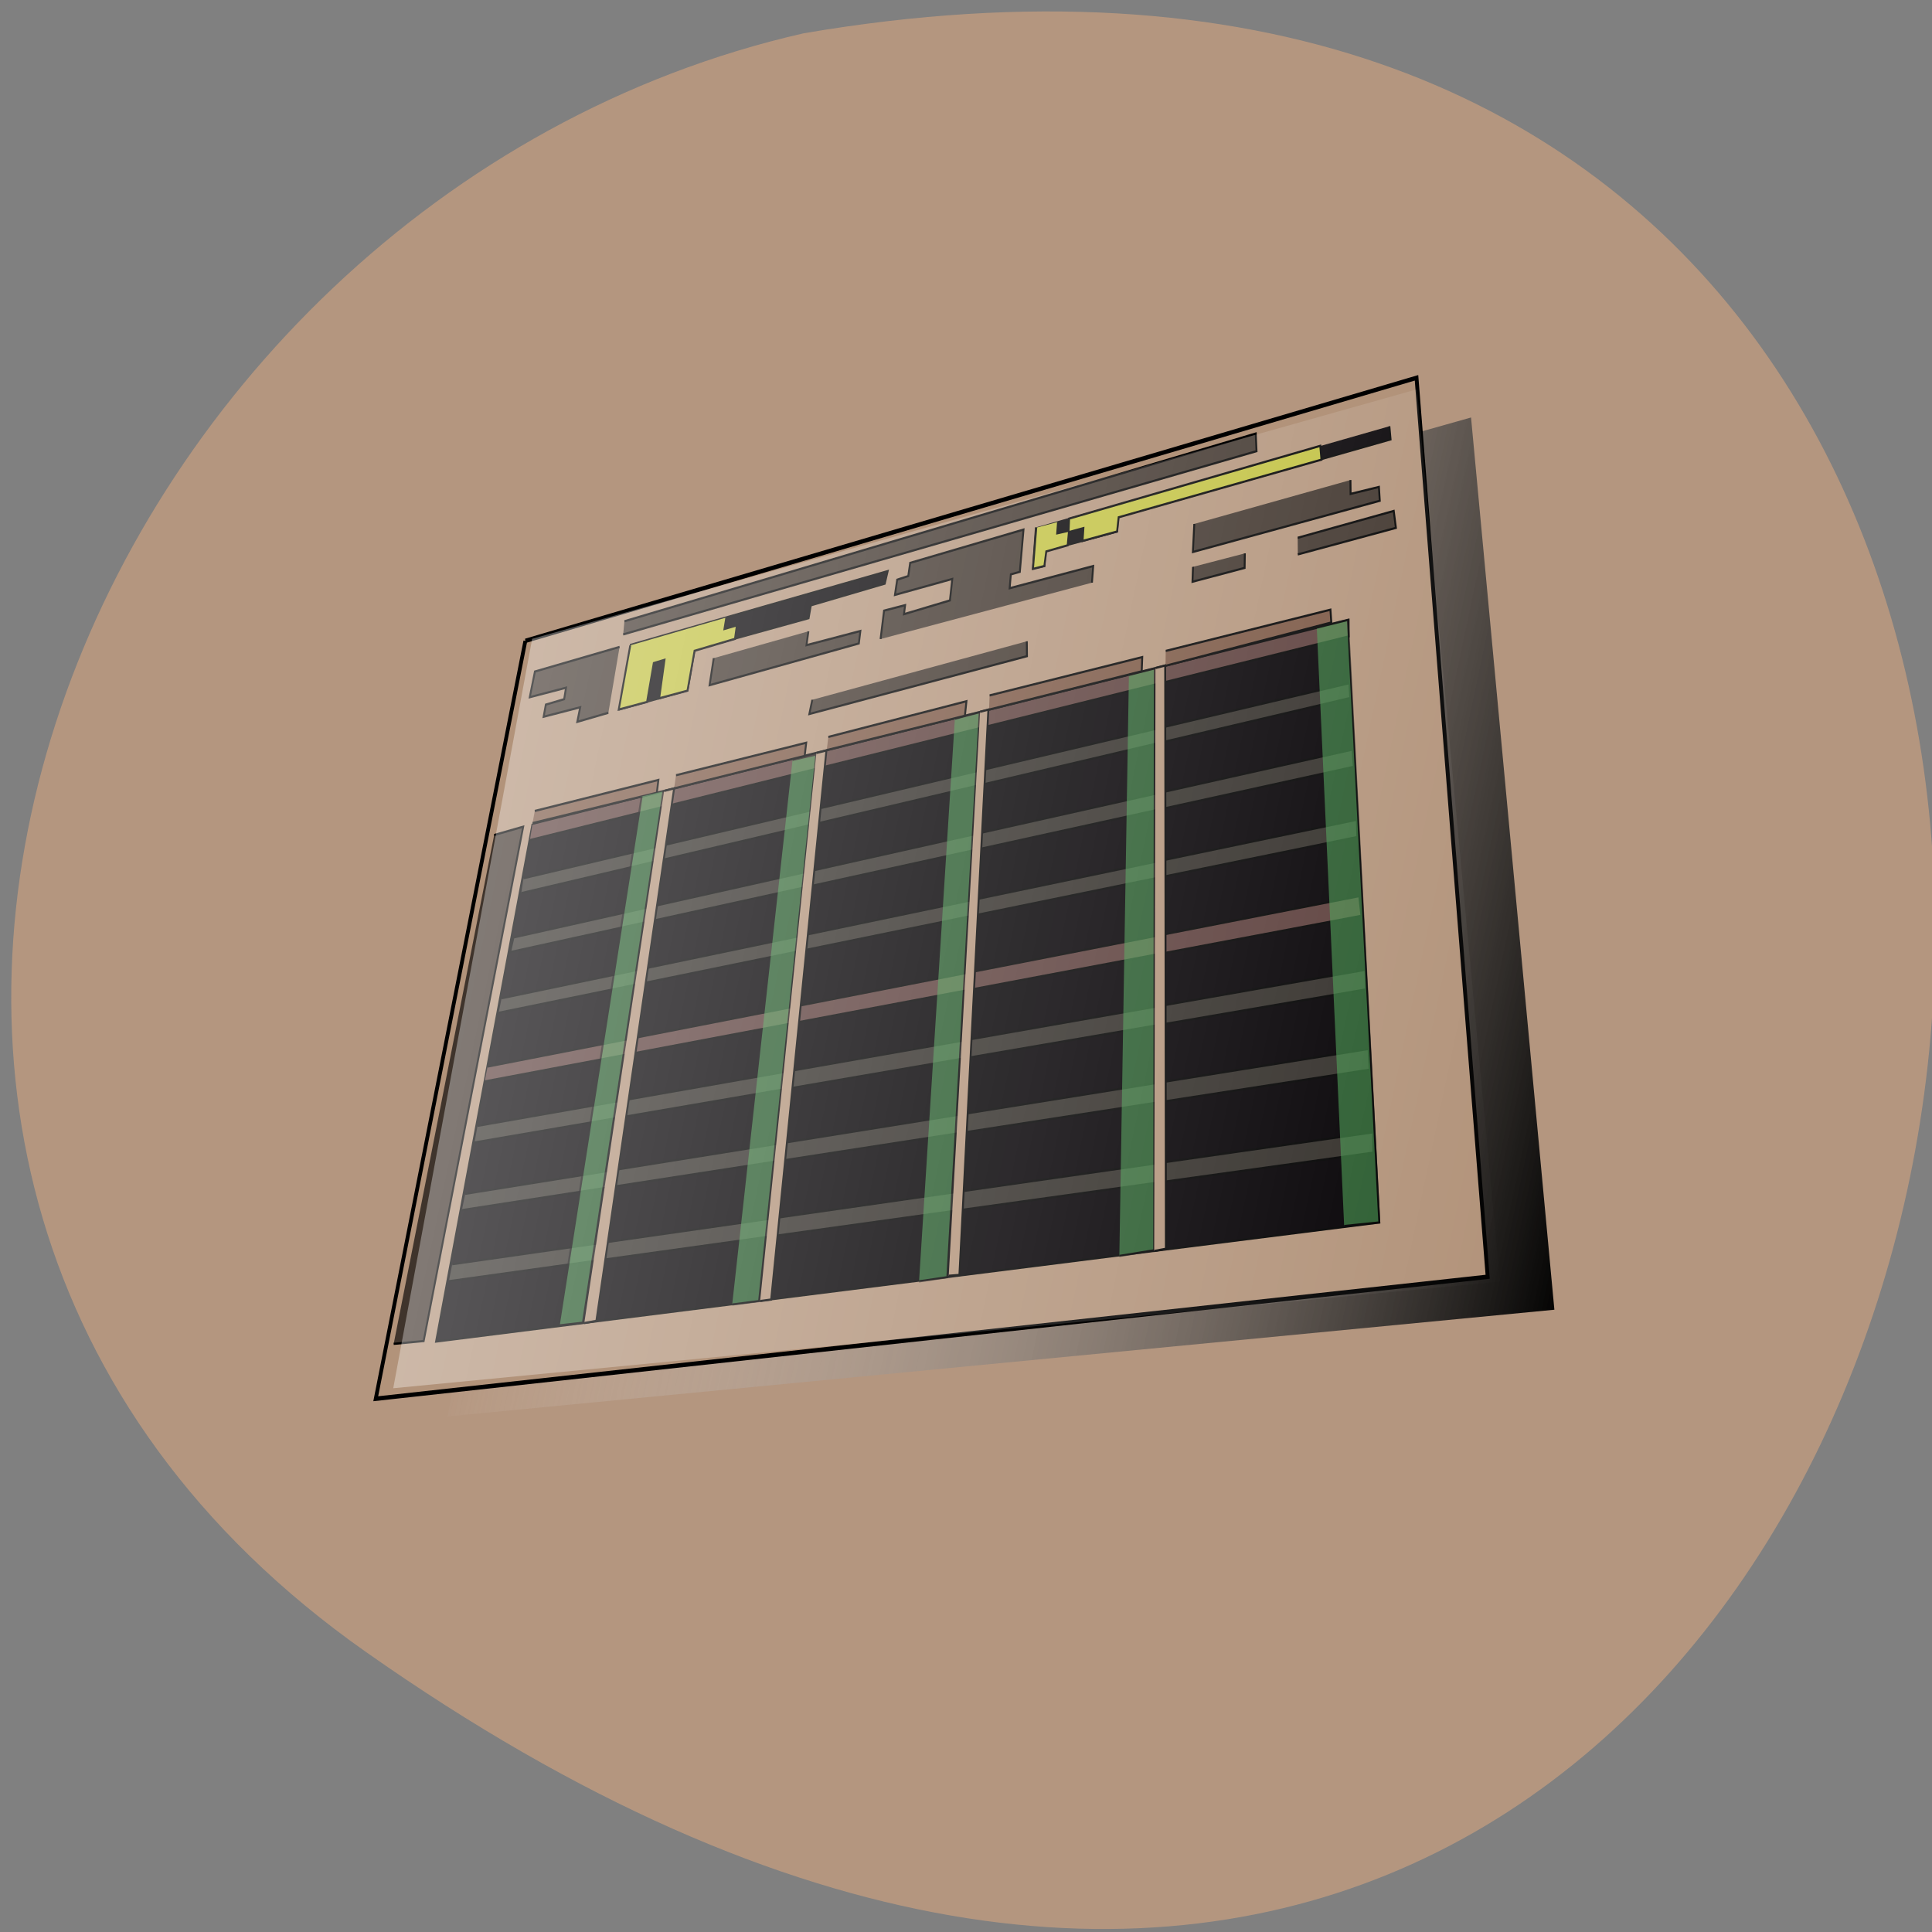 <svg xmlns="http://www.w3.org/2000/svg" xmlns:xlink="http://www.w3.org/1999/xlink" viewBox="0 0 22 22"><rect x="0" y="0" width="22" height="22" fill="#808080" stroke="none"/><defs><g id="4" clip-path="url(#3)"><path d="m 286.71 352.85 l 14.844 298.98 l 15.257 -3.845 l -16.691 -300.06" transform="matrix(0.017 0.003 -0.004 0.02 3.844 1.152)" fill="#44994c" fill-rule="evenodd" stroke="#000" stroke-width="1.25"/></g><g id="7" clip-path="url(#6)"><path d="m 379.61 318.1 l 14.701 -5.335 l 33.675 306.21 l -16.951 4.513" transform="matrix(0.017 0.003 -0.004 0.02 3.844 1.152)" fill="#44994c" fill-rule="evenodd" stroke="#000" stroke-width="1.25"/></g><g id="A" clip-path="url(#9)"><path d="m 479.3 279.7 l 15.242 -6.02 l 52.15 313.89 l -17.756 5.04" transform="matrix(0.017 0.003 -0.004 0.02 3.844 1.152)" fill="#44994c" fill-rule="evenodd" stroke="#000" stroke-width="1.25"/></g><g id="D" clip-path="url(#C)"><path d="m 586.24 238.74 l 15.909 -6.123 l 74.892 320.09 l -21.81 6.483" transform="matrix(0.017 0.003 -0.004 0.02 3.844 1.152)" fill="#44994c" fill-rule="evenodd" stroke="#000" stroke-width="1.25"/></g><g id="G" clip-path="url(#F)"><path d="m 701.66 194.43 l 19.12 -7.233 l 98.32 328.36 l -22.282 5.374" transform="matrix(0.017 0.003 -0.004 0.02 3.844 1.152)" fill="#44994c" fill-rule="evenodd" stroke="#000" stroke-width="1.25"/></g><clipPath id="9"><path d="M 0,0 H22 V22 H0 z"/></clipPath><clipPath id="6"><path d="M 0,0 H22 V22 H0 z"/></clipPath><clipPath id="3"><path d="M 0,0 H22 V22 H0 z"/></clipPath><clipPath id="C"><path d="M 0,0 H22 V22 H0 z"/></clipPath><clipPath id="F"><path d="M 0,0 H22 V22 H0 z"/></clipPath><filter id="1" filterUnits="objectBoundingBox" x="0" y="0" width="22" height="22"><feColorMatrix type="matrix" in="SourceGraphic" values="0 0 0 0 1 0 0 0 0 1 0 0 0 0 1 0 0 0 1 0"/></filter><linearGradient id="H" gradientUnits="userSpaceOnUse" x1="185.4" x2="868.82" gradientTransform="matrix(0.018 0.003 -0.004 0.019 3.844 1.152)"><stop stop-color="#fff" stop-opacity="0.349"/><stop offset="1" stop-color="#fff" stop-opacity="0"/></linearGradient><linearGradient id="0" gradientUnits="userSpaceOnUse" x1="222.96" x2="906.38" gradientTransform="matrix(0.018 0.003 -0.004 0.019 3.844 1.152)"><stop stop-color="#fff" stop-opacity="0"/><stop offset="1" stop-color="#000"/></linearGradient><mask id="8"><g filter="url(#1)"><path fill-opacity="0.604" d="M 0,0 H22 V22 H0 z"/></g></mask><mask id="E"><g filter="url(#1)"><path fill-opacity="0.604" d="M 0,0 H22 V22 H0 z"/></g></mask><mask id="B"><g filter="url(#1)"><path fill-opacity="0.604" d="M 0,0 H22 V22 H0 z"/></g></mask><mask id="5"><g filter="url(#1)"><path fill-opacity="0.604" d="M 0,0 H22 V22 H0 z"/></g></mask><mask id="2"><g filter="url(#1)"><path fill-opacity="0.604" d="M 0,0 H22 V22 H0 z"/></g></mask></defs><path d="m 4.164 18.809 c 19.508 13.727 25.719 -21.973 4.988 -18.43 c -8.246 1.875 -12.805 12.93 -4.988 18.43" fill="#b4967f"/><g fill-rule="evenodd"><path d="m 6.68 7.594 c -0.527 2.848 -1.055 5.691 -1.582 8.535 c 4.199 -0.406 8.402 -0.809 12.602 -1.215 c -0.316 -3.387 -0.633 -6.773 -0.949 -10.16 c -3.355 0.945 -6.715 1.895 -10.07 2.84" fill="url(#0)"/><g stroke="#000" transform="matrix(0.017 0.003 -0.004 0.02 3.844 1.152)"><path d="m 191.34 278.58 c 0.407 143.71 0.856 287.61 1.263 431.31 c 234.46 -58.38 469.14 -116.8 703.63 -174.99 c -54.19 -162.48 -108.38 -324.96 -162.36 -487.47 c -180.94 76.997 -361.83 154.19 -542.54 231.15" fill="#b2937a" stroke-width="2.5"/><g stroke-width="1.25"><g fill="#3f342c"><path d="m 253.8 265.54 l 386.05 -162.24 l -2.796 -9.621 l -384.18 164.51"/><path d="m 254.35 310.08 l -18.949 7.996 l 0.024 -8.298 l -22.461 8.76 l -0.129 -6.891 l 11.147 -4.762 l -0.267 -6.474 l -22.24 8.724 l 0.02 -14.618 l 51.585 -21.756"/></g><path d="m 259.54 270.73 l 157.2 -65.66 l -0.274 7.154 l -45.03 19.12 l 0.212 7.273 l -69.67 28.428 l 0.664 22.999 l -41.993 17.245" fill="#030003"/><path d="m 259.8 270.89 l 0.838 36.401 l 17.339 -6.946 l -0.678 -22.01 l 6.511 -2.828 l 1.525 21.675 l 17.339 -6.946 l -0.581 -22.618 l 24.612 -10.49 l -0.518 -7.619 l -7.579 3.198 l -0.267 -6.474" fill="#c1c140"/><g fill="#3f342c"><path d="m 315.45 269.8 l 0.813 15.273 l 91.16 -37.426 l -0.615 -7.01 l -33.03 13.03 l -0.559 -7.809"/><path d="m 420.92 243.1 l -1.424 -15.964 l 12.924 -5.05 l 0.419 5.067 l 27.958 -12.02 l -1.256 -12.04 l -35.04 14.345 l -0.504 -8.608 l 6.691 -3.055 l -0.476 -7.428 l 69.02 -29.31 l 3.095 23.594 l -5.483 2.267 l 1 7.738 l 51.21 -20.313 l 1.338 9.264"/></g><path d="m 506.98 166.61 l 3.372 22.76 l 7.08 -2.328 l -1.171 -8.501 l 43.77 -17.532 l -1.309 -8.08 l 166.33 -69.11 l -2.475 -7.105" fill="#030003"/><path d="m 507.25 166.76 l 3.191 22.986 l 6.997 -2.709 l -0.643 -8.191 l 13.06 -5.466 l -0.92 -7.356 l 8.871 -3.604 l 1.101 7.13 l 21.13 -8.545 l -0.823 -7.964 l 123.76 -51.38 l -2.559 -7.487 l -153.1 64.41 l 1.239 6.712 l -7.04 2.518 l -0.934 -6.367" fill="#c1c140"/><g fill="#3f342c"><path d="m 609 149.35 l 2.716 15.558 l 114.29 -46.29 l -2.337 -7.523 l -17.422 6.564 l -1.892 -7.594"/><path d="m 613.73 173.08 l 1.573 8.238 l 31.956 -12.663 l -1.754 -8.01"/><path d="m 679.92 156.07 l 60.04 -24.11 l -3.601 -9.1 l -58.665 24.08"/><path d="m 384.6 283.13 l -0.065 8.108 l 133.31 -52.918 l -2.02 -8.166"/></g><path d="m 219.65 378.48 l 4.58 294.11 l 594.87 -157.04 l -98.81 -328.48" fill="#030003"/><path d="m 196.28 388.38 l 17.699 -7.399 l 2.163 292.53 l -19.03 4.455" fill="#3f342c"/><path d="m 219.65 378.48 l 501.57 -191.36 l 2.226 9.12 l -503.39 191.45" fill="#5b3e3b"/><g fill="#332f2a"><path d="m 220.87 409.29 l 509.1 -187.44 l 2.462 8.095 l -511.1 187.76"/><path d="m 221.79 442.92 l 518.86 -184.86 l 2.976 9.394 l -521.86 183.77 l 0.246 -8.334"/><path d="m 222.21 477.41 l 530.25 -181.17 l 2.532 9.466 l -532.81 180.01"/></g><path d="m 221.99 516.35 l 541.92 -178.32 l 3.935 10.622 l -545.83 176.18" fill="#5b3e3b"/><g fill="#332f2a"><path d="m 223.14 549.94 l 554.33 -172.03 l 2.824 10.801 l -556.93 170.67"/><path d="m 223.99 588.51 l 565.71 -167.34 l 3.394 11.302 l -569.14 165.33"/><path d="m 224.69 628.48 l 578.84 -161.96 l 2.686 11.219 l -581.48 160.41"/></g></g><g fill="#7a5643"><path d="m 219.43 371.21 l 75.977 -29.05 l 0.656 7.201 l -76.5 28.74" stroke-width="1.257"/><g stroke-width="1.25"><path d="m 306.2 337.85 l 80.03 -30.494 l 0.698 7.392 l -80.25 30.53"/><path d="m 399.78 302.01 l 84.76 -33.04 l 0.865 8.155 l -84.931 32.27"/><path d="m 498.76 263.52 l 93.8 -35.877 l 1.49 7.857 l -93.8 35.877"/><path d="m 606.95 221.96 l 101.24 -38.658 l 2.211 6.95 l -101.66 39.91"/></g></g></g></g><use xlink:href="#4" mask="url(#2)"/><use xlink:href="#7" mask="url(#5)"/><use xlink:href="#A" mask="url(#8)"/><use xlink:href="#D" mask="url(#B)"/><use xlink:href="#G" mask="url(#E)"/><g fill-rule="evenodd"><g fill="#b2937a" stroke="#000" transform="matrix(0.017 0.003 -0.004 0.02 3.844 1.152)"><g stroke-width="1.25"><path d="m 317.74 648.03 l 7.524 -2.399 l -18.593 -300.35 l -6.15 2.375"/><path d="m 428.65 618.87 l 6.941 -1.91 l -35.3 -307.33 l -6.15 2.375"/><path d="m 547.41 586.66 l 6.803 -1.493 l -54.41 -313.72 l -5.081 2.01"/></g><path d="m 677.13 553.09 l 7.302 -2.364 l -75.948 -320.71 l -5.928 2.339" stroke-width="1.249"/></g><path d="m 6.06 7.273 c -0.527 2.844 -1.055 5.691 -1.582 8.535 c 4.199 -0.406 8.402 -0.813 12.602 -1.215 c -0.316 -3.387 -0.633 -6.773 -0.945 -10.16 c -3.359 0.945 -6.719 1.895 -10.07 2.84" fill="url(#H)"/></g></svg>